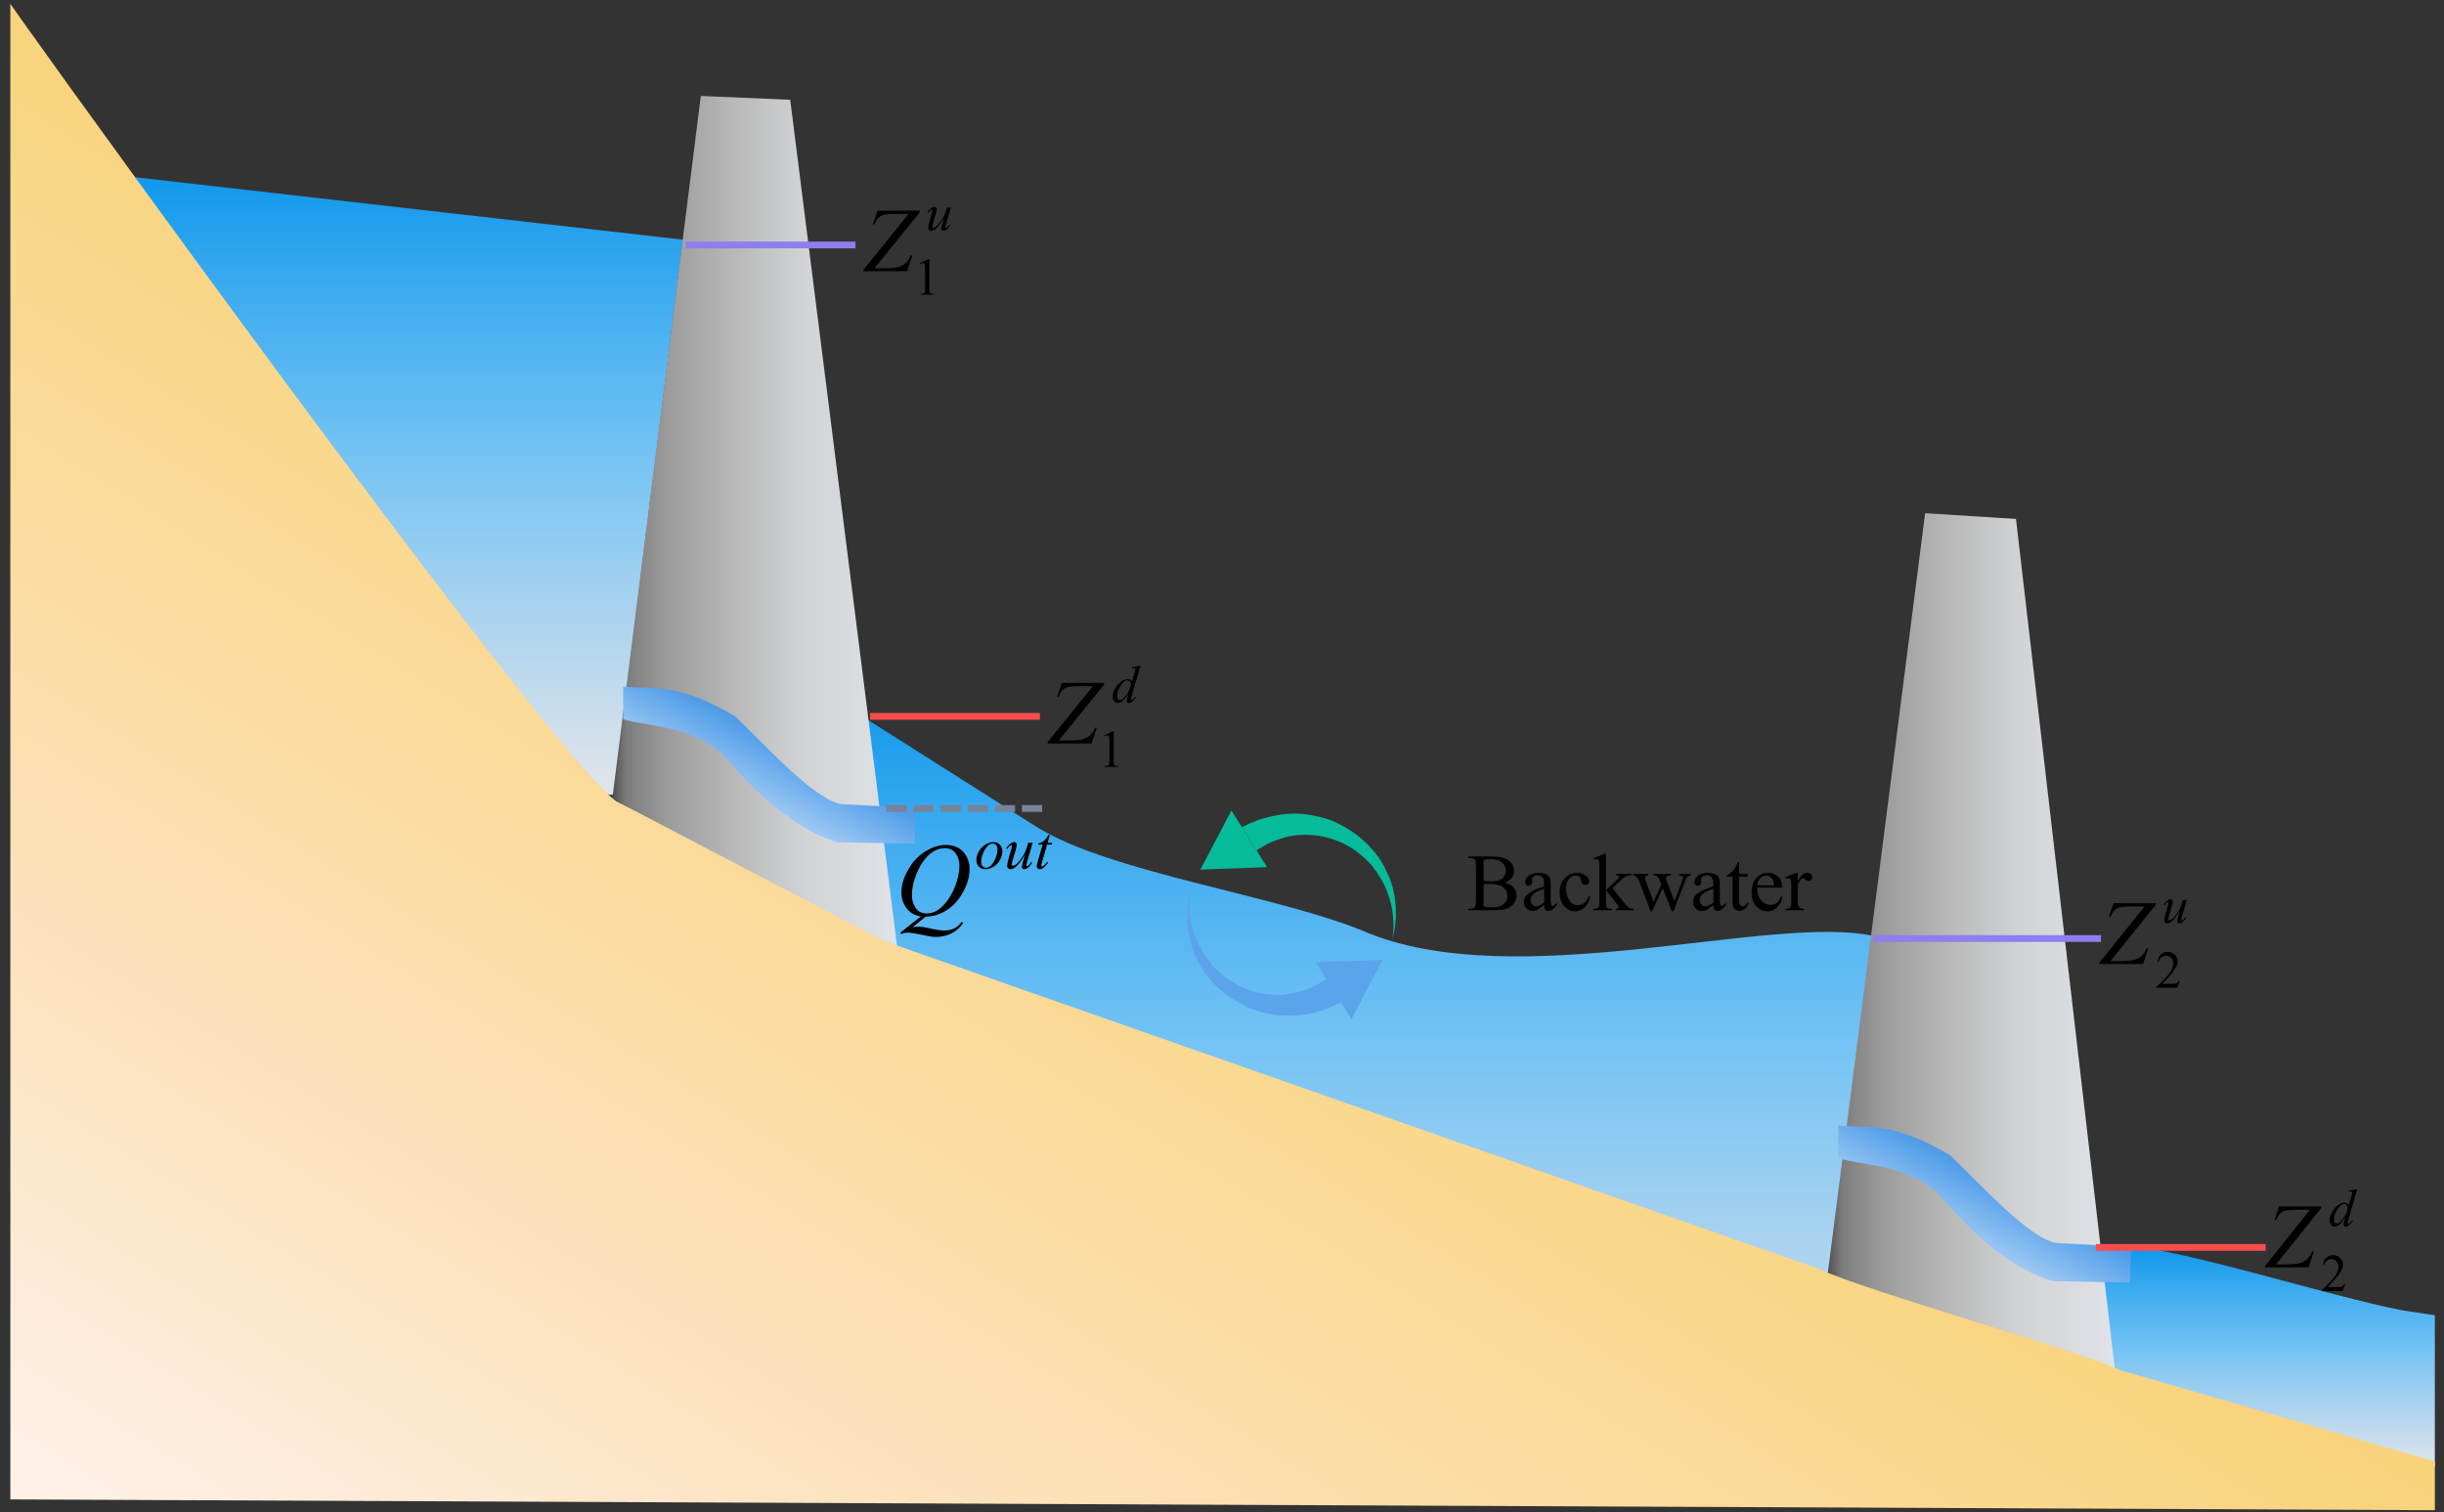 <?xml version="1.0" encoding="UTF-8"?>
<svg id="uuid-ff3678ce-b1cc-4bb2-9c54-42df5f69cf3d" data-name="图层 1" xmlns="http://www.w3.org/2000/svg" xmlns:xlink="http://www.w3.org/1999/xlink" viewBox="0 0 270.72 167.521">
  <rect x="0" y="0" width="270.72" height="167.521" fill="#333333" stroke="none"/>
  <defs>
    <style>
      .uuid-5937783b-760b-4440-9762-cdf19c3ebaec {
        stroke: #8e7ef0;
      }

      .uuid-5937783b-760b-4440-9762-cdf19c3ebaec, .uuid-8b20ffc2-cff1-4ed0-b0ec-90171a51641d, .uuid-855a9f9a-4083-4fb5-9679-8c32b349b397 {
        stroke-miterlimit: 10;
        stroke-width: .751px;
      }

      .uuid-5937783b-760b-4440-9762-cdf19c3ebaec, .uuid-8b20ffc2-cff1-4ed0-b0ec-90171a51641d, .uuid-855a9f9a-4083-4fb5-9679-8c32b349b397, .uuid-08fc0a34-d845-4752-a2bb-3af8be5a6821 {
        fill: none;
      }

      .uuid-71be2cba-c7e3-4e4c-8ac8-2c774e1cc8f0 {
        fill: #5ba3eb;
      }

      .uuid-71be2cba-c7e3-4e4c-8ac8-2c774e1cc8f0, .uuid-fe7efc29-ed6e-4d7e-81b4-25ee5e08462d, .uuid-1c5a6365-5b25-4c7a-87e5-3a23a9a9ae93, .uuid-9c896591-75eb-4735-873d-28b09680bf7a, .uuid-ea5c4227-e978-42a7-958a-b1bcce27f365, .uuid-1ba4ca93-e986-4e89-a2c3-1f18abc66fdf, .uuid-08fc0a34-d845-4752-a2bb-3af8be5a6821, .uuid-3fe9a73f-8e17-47d7-b228-9cac3f79549d, .uuid-6dd67c4c-4fff-42a8-bac8-4618059378b4, .uuid-c184c11c-16ac-4cd5-a189-9767f9920ec7, .uuid-9081f64e-c674-4118-9680-ddfde4907f11, .uuid-53a0576d-9336-4860-9469-a1acbd994914 {
        stroke-width: 0px;
      }

      .uuid-71be2cba-c7e3-4e4c-8ac8-2c774e1cc8f0, .uuid-fe7efc29-ed6e-4d7e-81b4-25ee5e08462d, .uuid-1c5a6365-5b25-4c7a-87e5-3a23a9a9ae93, .uuid-9c896591-75eb-4735-873d-28b09680bf7a, .uuid-1ba4ca93-e986-4e89-a2c3-1f18abc66fdf, .uuid-3fe9a73f-8e17-47d7-b228-9cac3f79549d, .uuid-6dd67c4c-4fff-42a8-bac8-4618059378b4, .uuid-c184c11c-16ac-4cd5-a189-9767f9920ec7, .uuid-9081f64e-c674-4118-9680-ddfde4907f11, .uuid-53a0576d-9336-4860-9469-a1acbd994914 {
        fill-rule: evenodd;
      }

      .uuid-ed82affc-1089-4121-b2bd-ba09e80b4e4a {
        clip-path: url(#uuid-8d2b9d1b-da6e-4027-9be9-4842e83de0c1);
      }

      .uuid-fe7efc29-ed6e-4d7e-81b4-25ee5e08462d {
        fill: url(#uuid-c10bcf23-4dcc-4206-9695-00c40bb6dedf);
      }

      .uuid-8b20ffc2-cff1-4ed0-b0ec-90171a51641d {
        stroke: #f84d4d;
      }

      .uuid-1c5a6365-5b25-4c7a-87e5-3a23a9a9ae93 {
        fill: url(#uuid-b5e6466b-30de-43ae-b49d-5f2aa3a97f0c);
      }

      .uuid-9c896591-75eb-4735-873d-28b09680bf7a {
        fill: url(#uuid-d9c36d9c-be97-4b6c-ba5e-18b5ebc396f6);
      }

      .uuid-2e112e9c-42c7-442f-ae0c-87a5fcee872a {
        clip-path: url(#uuid-03cc3110-c33a-4b85-bc6f-5cccfd331c76);
      }

      .uuid-2638eb7a-5c4f-4fb0-a8a4-fd5bb0df2a76 {
        clip-path: url(#uuid-a8d331de-1992-467a-bcd2-29319e104ca5);
      }

      .uuid-fc09e598-d4da-4de6-a216-a21b4700be7a {
        clip-path: url(#uuid-fbc3f844-a773-4b7d-aad6-772f003d47c5);
      }

      .uuid-855a9f9a-4083-4fb5-9679-8c32b349b397 {
        stroke: #778495;
        stroke-dasharray: 0 0 2.252 .751;
      }

      .uuid-1ba4ca93-e986-4e89-a2c3-1f18abc66fdf {
        fill: #06bb9a;
      }

      .uuid-60fed8b7-ca3c-43dc-96d1-d459d7195b02 {
        clip-path: url(#uuid-bdd19d5e-33d8-4104-9635-f872a9e9292a);
      }

      .uuid-6aa12e6b-72a3-44ad-9af3-df586d788955 {
        clip-path: url(#uuid-65418094-7adc-4b80-9a3a-4a2f8ac45deb);
      }

      .uuid-df30588f-114b-450c-a922-3c57e97d579e {
        clip-path: url(#uuid-0ecfe47c-d5d4-4c55-9360-0145604ef71d);
      }

      .uuid-dbc76d2f-e874-444f-8d29-021624194dae {
        clip-path: url(#uuid-c8bf544b-fe5f-431e-8d3c-a92701dcb35b);
      }

      .uuid-38a756b5-2199-4964-8858-f88d19e3985f {
        clip-path: url(#uuid-1e800365-ec70-4f90-9154-b2d134b93a3b);
      }

      .uuid-7568aeef-4631-4b40-bacc-e139d2851c21 {
        clip-path: url(#uuid-2a6559ad-6c44-4ac7-b2a3-ff80b12facb8);
      }

      .uuid-3fe9a73f-8e17-47d7-b228-9cac3f79549d {
        fill: url(#uuid-c768f9a1-d097-40a9-a91b-aaf95eada43c);
      }

      .uuid-ab96058c-c0ee-4704-a86b-c35e452cea8f {
        clip-path: url(#uuid-2986197c-d0f4-4a98-9c9f-9f77a618d05b);
      }

      .uuid-e2eff1c2-fade-4489-b1f4-dea2a990a1bb {
        clip-path: url(#uuid-4e36639b-911f-4663-a236-656ae34736b4);
      }

      .uuid-6dd67c4c-4fff-42a8-bac8-4618059378b4 {
        fill: url(#uuid-d832aed5-edb7-479d-890c-373c10ce9174);
      }

      .uuid-94eb16e8-823d-4f06-b292-9aff1ccbef7e {
        clip-path: url(#uuid-fff45fd2-1d93-4327-b461-187ef3b7afa5);
      }

      .uuid-c184c11c-16ac-4cd5-a189-9767f9920ec7 {
        fill: url(#uuid-d6100975-4e94-4aaf-9de8-70bd3b68bf44);
      }

      .uuid-9081f64e-c674-4118-9680-ddfde4907f11 {
        fill: url(#uuid-a28bbe27-2640-448c-86fd-fcd404328b38);
      }

      .uuid-53a0576d-9336-4860-9469-a1acbd994914 {
        fill: url(#uuid-c85be392-3769-446c-839c-19f28ca13dd0);
      }

      .uuid-4426876b-90c7-47ec-b7f2-a8ae439781c4 {
        clip-path: url(#uuid-e2a69d31-93ac-4e64-8672-4b33470044cc);
      }
    </style>
    <linearGradient id="uuid-c768f9a1-d097-40a9-a91b-aaf95eada43c" data-name="未命名的渐变" x1="29.725" y1="131.841" x2="29.725" y2="166.641" gradientTransform="translate(.72 -669.965) scale(5.007)" gradientUnits="userSpaceOnUse">
      <stop offset="0" stop-color="#e4e6ea"/>
      <stop offset=".15" stop-color="#abd3ef"/>
      <stop offset=".28" stop-color="#74c3f4"/>
      <stop offset=".41" stop-color="#3eacf0"/>
      <stop offset=".5" stop-color="#1299ec"/>
      <stop offset=".59" stop-color="#3eacf0"/>
      <stop offset=".72" stop-color="#74c3f4"/>
      <stop offset=".85" stop-color="#abd3ef"/>
      <stop offset="1" stop-color="#e4e6ea"/>
    </linearGradient>
    <linearGradient id="uuid-c10bcf23-4dcc-4206-9695-00c40bb6dedf" data-name="未命名的渐变 2" x1="49.765" y1="156.561" x2="49.765" y2="166.401" gradientTransform="translate(.72 -669.965) scale(5.007)" gradientUnits="userSpaceOnUse">
      <stop offset="0" stop-color="#e4e6ea"/>
      <stop offset=".15" stop-color="#abd3ef"/>
      <stop offset=".28" stop-color="#74c3f4"/>
      <stop offset=".41" stop-color="#3eacf0"/>
      <stop offset=".5" stop-color="#1299ec"/>
      <stop offset=".59" stop-color="#3eacf0"/>
      <stop offset=".72" stop-color="#74c3f4"/>
      <stop offset=".85" stop-color="#abd3ef"/>
      <stop offset="1" stop-color="#e4e6ea"/>
    </linearGradient>
    <linearGradient id="uuid-b5e6466b-30de-43ae-b49d-5f2aa3a97f0c" data-name="未命名的渐变 6" x1="53.005" y1="154.761" x2="40.285" y2="154.761" gradientTransform="translate(.72 -669.965) scale(5.007)" gradientUnits="userSpaceOnUse">
      <stop offset="0" stop-color="#4f4f4f"/>
      <stop offset=".025" stop-color="#7d7d7d"/>
      <stop offset=".095" stop-color="#9b9b9b"/>
      <stop offset=".2" stop-color="#b6b6b6"/>
      <stop offset=".335" stop-color="#d1d3d5"/>
      <stop offset=".5" stop-color="#e0e3e7"/>
      <stop offset=".665" stop-color="#d1d3d5"/>
      <stop offset=".8" stop-color="#b6b6b6"/>
      <stop offset=".905" stop-color="#9b9b9b"/>
      <stop offset=".975" stop-color="#7d7d7d"/>
      <stop offset="1" stop-color="#4f4f4f"/>
    </linearGradient>
    <linearGradient id="uuid-d6100975-4e94-4aaf-9de8-70bd3b68bf44" data-name="未命名的渐变 8" x1="39.401" y1="168.678" x2="48.105" y2="152.472" gradientTransform="translate(.72 -669.965) scale(5.007)" gradientUnits="userSpaceOnUse">
      <stop offset="0" stop-color="#125191"/>
      <stop offset=".073" stop-color="#1b7ada"/>
      <stop offset=".143" stop-color="#5ba3eb"/>
      <stop offset=".207" stop-color="#9dc8f3"/>
      <stop offset=".273" stop-color="#bddaf7"/>
      <stop offset=".333" stop-color="#deedfb"/>
      <stop offset=".393" stop-color="#bddaf7"/>
      <stop offset=".46" stop-color="#9dc8f3"/>
      <stop offset=".523" stop-color="#5ba3eb"/>
      <stop offset=".593" stop-color="#1b7ada"/>
      <stop offset=".667" stop-color="#125191"/>
      <stop offset=".74" stop-color="#1b7ada"/>
      <stop offset=".81" stop-color="#5ba3eb"/>
      <stop offset=".873" stop-color="#9dc8f3"/>
      <stop offset=".94" stop-color="#bddaf7"/>
      <stop offset="1" stop-color="#deedfb"/>
    </linearGradient>
    <linearGradient id="uuid-c85be392-3769-446c-839c-19f28ca13dd0" data-name="未命名的渐变 3" x1="8.905" y1="124.161" x2="8.905" y2="151.521" gradientTransform="translate(.72 -669.965) scale(5.007)" gradientUnits="userSpaceOnUse">
      <stop offset="0" stop-color="#e4e6ea"/>
      <stop offset=".15" stop-color="#abd3ef"/>
      <stop offset=".28" stop-color="#74c3f4"/>
      <stop offset=".41" stop-color="#3eacf0"/>
      <stop offset=".5" stop-color="#1299ec"/>
      <stop offset=".59" stop-color="#3eacf0"/>
      <stop offset=".72" stop-color="#74c3f4"/>
      <stop offset=".85" stop-color="#abd3ef"/>
      <stop offset="1" stop-color="#e4e6ea"/>
    </linearGradient>
    <linearGradient id="uuid-d9c36d9c-be97-4b6c-ba5e-18b5ebc396f6" data-name="未命名的渐变 4" x1="26.125" y1="145.701" x2="13.405" y2="145.701" gradientTransform="translate(.72 -669.965) scale(5.007)" gradientUnits="userSpaceOnUse">
      <stop offset="0" stop-color="#4f4f4f"/>
      <stop offset=".025" stop-color="#7d7d7d"/>
      <stop offset=".095" stop-color="#9b9b9b"/>
      <stop offset=".2" stop-color="#b6b6b6"/>
      <stop offset=".335" stop-color="#d1d3d5"/>
      <stop offset=".5" stop-color="#e0e3e7"/>
      <stop offset=".665" stop-color="#d1d3d5"/>
      <stop offset=".8" stop-color="#b6b6b6"/>
      <stop offset=".905" stop-color="#9b9b9b"/>
      <stop offset=".975" stop-color="#7d7d7d"/>
      <stop offset="1" stop-color="#4f4f4f"/>
    </linearGradient>
    <clipPath id="uuid-fff45fd2-1d93-4327-b461-187ef3b7afa5">
      <rect class="uuid-08fc0a34-d845-4752-a2bb-3af8be5a6821" x="1.146" y=".426" width="268.561" height="166.896"/>
    </clipPath>
    <linearGradient id="uuid-a28bbe27-2640-448c-86fd-fcd404328b38" data-name="未命名的渐变 5" x1="-17.977" y1="222.848" x2="41.866" y2="126.626" gradientTransform="translate(.72 -669.965) scale(5.007)" gradientUnits="userSpaceOnUse">
      <stop offset="0" stop-color="#f4bc20"/>
      <stop offset=".1" stop-color="#f5c53d"/>
      <stop offset=".425" stop-color="#fde5c7"/>
      <stop offset=".5" stop-color="#fff2eb"/>
      <stop offset=".575" stop-color="#fde5c7"/>
      <stop offset=".9" stop-color="#f5c53d"/>
      <stop offset="1" stop-color="#f4bc20"/>
    </linearGradient>
    <linearGradient id="uuid-d832aed5-edb7-479d-890c-373c10ce9174" data-name="未命名的渐变 7" x1="12.521" y1="158.958" x2="21.225" y2="142.752" gradientTransform="translate(.72 -669.965) scale(5.007)" gradientUnits="userSpaceOnUse">
      <stop offset="0" stop-color="#125191"/>
      <stop offset=".073" stop-color="#1b7ada"/>
      <stop offset=".143" stop-color="#5ba3eb"/>
      <stop offset=".207" stop-color="#9dc8f3"/>
      <stop offset=".273" stop-color="#bddaf7"/>
      <stop offset=".333" stop-color="#deedfb"/>
      <stop offset=".393" stop-color="#bddaf7"/>
      <stop offset=".46" stop-color="#9dc8f3"/>
      <stop offset=".523" stop-color="#5ba3eb"/>
      <stop offset=".593" stop-color="#1b7ada"/>
      <stop offset=".667" stop-color="#125191"/>
      <stop offset=".74" stop-color="#1b7ada"/>
      <stop offset=".81" stop-color="#5ba3eb"/>
      <stop offset=".873" stop-color="#9dc8f3"/>
      <stop offset=".94" stop-color="#bddaf7"/>
      <stop offset="1" stop-color="#deedfb"/>
    </linearGradient>
    <clipPath id="uuid-e2a69d31-93ac-4e64-8672-4b33470044cc">
      <rect class="uuid-08fc0a34-d845-4752-a2bb-3af8be5a6821" x="93.12" y="17.401" width="15.24" height="18.96"/>
    </clipPath>
    <clipPath id="uuid-0ecfe47c-d5d4-4c55-9360-0145604ef71d">
      <rect class="uuid-08fc0a34-d845-4752-a2bb-3af8be5a6821" x="93.12" y="17.401" width="15.24" height="18.96"/>
    </clipPath>
    <clipPath id="uuid-4e36639b-911f-4663-a236-656ae34736b4">
      <rect class="uuid-08fc0a34-d845-4752-a2bb-3af8be5a6821" x="113.52" y="69.721" width="16.56" height="18.96"/>
    </clipPath>
    <clipPath id="uuid-8d2b9d1b-da6e-4027-9be9-4842e83de0c1">
      <rect class="uuid-08fc0a34-d845-4752-a2bb-3af8be5a6821" x="113.52" y="69.721" width="16.56" height="18.96"/>
    </clipPath>
    <clipPath id="uuid-65418094-7adc-4b80-9a3a-4a2f8ac45deb">
      <rect class="uuid-08fc0a34-d845-4752-a2bb-3af8be5a6821" x="230.04" y="94.081" width="15.24" height="19.08"/>
    </clipPath>
    <clipPath id="uuid-2a6559ad-6c44-4ac7-b2a3-ff80b12facb8">
      <rect class="uuid-08fc0a34-d845-4752-a2bb-3af8be5a6821" x="230.04" y="94.081" width="15.24" height="19.081"/>
    </clipPath>
    <clipPath id="uuid-bdd19d5e-33d8-4104-9635-f872a9e9292a">
      <rect class="uuid-08fc0a34-d845-4752-a2bb-3af8be5a6821" y=".121" width="270.72" height="167.28"/>
    </clipPath>
    <clipPath id="uuid-a8d331de-1992-467a-bcd2-29319e104ca5">
      <rect class="uuid-08fc0a34-d845-4752-a2bb-3af8be5a6821" x="248.4" y="127.681" width="16.44" height="19.08"/>
    </clipPath>
    <clipPath id="uuid-1e800365-ec70-4f90-9154-b2d134b93a3b">
      <rect class="uuid-08fc0a34-d845-4752-a2bb-3af8be5a6821" x="248.4" y="127.681" width="16.44" height="19.081"/>
    </clipPath>
    <clipPath id="uuid-2986197c-d0f4-4a98-9c9f-9f77a618d05b">
      <rect class="uuid-08fc0a34-d845-4752-a2bb-3af8be5a6821" x="97.32" y="88.681" width="21.96" height="18.48"/>
    </clipPath>
    <clipPath id="uuid-03cc3110-c33a-4b85-bc6f-5cccfd331c76">
      <rect class="uuid-08fc0a34-d845-4752-a2bb-3af8be5a6821" x="97.32" y="88.681" width="21.961" height="18.481"/>
    </clipPath>
    <clipPath id="uuid-c8bf544b-fe5f-431e-8d3c-a92701dcb35b">
      <rect class="uuid-08fc0a34-d845-4752-a2bb-3af8be5a6821" x="97.411" y="88.772" width="21.812" height="18.354"/>
    </clipPath>
    <clipPath id="uuid-fbc3f844-a773-4b7d-aad6-772f003d47c5">
      <rect class="uuid-08fc0a34-d845-4752-a2bb-3af8be5a6821" x="97.411" y="88.772" width="21.813" height="18.355"/>
    </clipPath>
  </defs>
  <path class="uuid-3fe9a73f-8e17-47d7-b228-9cac3f79549d" d="m95.963,81.832l-4.696-5.163,23.692,15.034c8.201,4.998,26.305,7.474,35.973,11.412,16.818,7.319,45.752-2.106,56.892.66l-7.325,59.945-100.13-35.067-4.406-46.82Z"/>
  <path class="uuid-fe7efc29-ed6e-4d7e-81b4-25ee5e08462d" d="m235.446,137.982c7.285.669,21.99,5.483,30.691,7.203l3.57.535v16.798l-35.297-9.456c-1.252-8.851-7.846-13.818-1.923-15.037.736-.152,1.747-.156,2.959-.044Z"/>
  <polygon class="uuid-1c5a6365-5b25-4c7a-87e5-3a23a9a9ae93" points="213.246 56.858 223.31 57.498 234.259 151.713 202.416 141.44 213.246 56.858"/>
  <path class="uuid-c184c11c-16ac-4cd5-a189-9767f9920ec7" d="m203.618,124.697c3.385.351,6.013-.51,12.422,3.322,3.375,3.229,8.567,9.033,11.641,9.689l8.381.463-.15,3.936-8.531-.16c-7.51-2.22-13.058-10.648-13.458-10.294-3.585-2.672-7.17-2.467-10.304-3.322v-3.633Z"/>
  <path class="uuid-53a0576d-9336-4860-9469-a1acbd994914" d="m14.964,19.636l60.682,6.919-7.7,61.52c-8.752-.13-30.147-37.376-37.111-45.601-8.78-11.372-11.363-15.049-15.87-22.838Z"/>
  <polygon class="uuid-9c896591-75eb-4735-873d-28b09680bf7a" points="77.629 10.631 87.532 11.056 99.678 107.287 67.835 88.426 77.629 10.631"/>
  <g class="uuid-94eb16e8-823d-4f06-b292-9aff1ccbef7e">
    <path class="uuid-9081f64e-c674-4118-9680-ddfde4907f11" d="m1.146.425l1.366,1.941c10.059,14.153,59.23,81.977,65.744,86.39l29.565,15.464,103.68,36.373c4.917,2.38,30.025,9.442,33.155,11.153l35.052,10.186v5.39L1.146,166.127V.425Z"/>
  </g>
  <line class="uuid-5937783b-760b-4440-9762-cdf19c3ebaec" x1="75.946" y1="27.141" x2="94.762" y2="27.141"/>
  <line class="uuid-8b20ffc2-cff1-4ed0-b0ec-90171a51641d" x1="96.374" y1="79.371" x2="115.189" y2="79.371"/>
  <line class="uuid-5937783b-760b-4440-9762-cdf19c3ebaec" x1="207.523" y1="103.985" x2="232.727" y2="103.985"/>
  <path class="uuid-6dd67c4c-4fff-42a8-bac8-4618059378b4" d="m69.037,76.069c3.385.35,6.013-.51,12.422,3.322,3.375,3.232,8.567,9.035,11.646,9.691l8.376.46-.15,3.937-8.531-.16c-7.51-2.221-13.058-10.646-13.458-10.296-3.585-2.672-7.17-2.466-10.304-3.322v-3.632Z"/>
  <path class="uuid-1ba4ca93-e986-4e89-a2c3-1f18abc66fdf" d="m137.564,91.643c1.096-.54,2.128-.971,3.284-1.191,1.122-.275,2.293-.36,3.425-.28,1.162.13,2.258.38,3.279.745,1.001.45,2.018,1.036,2.849,1.671.891.73,1.652,1.481,2.283,2.376.13.205.295.465.426.67l.225.36.145.345c.24.495.481.991.636,1.471.636,2.046.681,4.177.135,6.174.29-2.056-.04-4.077-.871-5.858-.21-.445-.471-.855-.731-1.271l-.19-.305-.25-.28c-.125-.205-.255-.41-.441-.585-.671-.73-1.417-1.341-2.233-1.836s-1.667-.825-2.543-1.066c-.926-.215-1.868-.34-2.769-.28-.926.01-1.812.205-2.634.505-.906.275-1.627.73-2.403,1.216l-1.622-2.581Z"/>
  <polygon class="uuid-1ba4ca93-e986-4e89-a2c3-1f18abc66fdf" points="132.968 96.345 140.348 96.075 136.403 89.796 132.968 96.345"/>
  <path class="uuid-71be2cba-c7e3-4e4c-8ac8-2c774e1cc8f0" d="m148.534,111.029c-1.066.595-2.128.971-3.249,1.246-1.157.22-2.328.31-3.46.225-1.081-.11-2.223-.33-3.279-.745-1.001-.45-1.988-.986-2.849-1.666-.861-.685-1.652-1.486-2.253-2.331-.165-.255-.295-.46-.456-.72l-.14-.34-.23-.365c-.24-.495-.446-.941-.586-1.501-.656-1.961-.731-4.147-.185-6.144-.29,2.056.04,4.077.906,5.908.205.445.466.856.726,1.271l.195.31.245.275c.13.21.26.415.441.59.641.675,1.387,1.286,2.203,1.781s1.702.875,2.573,1.121c.926.21,1.837.285,2.769.28.896-.06,1.782-.26,2.634-.505.876-.33,1.632-.735,2.373-1.271l1.622,2.581Z"/>
  <polygon class="uuid-71be2cba-c7e3-4e4c-8ac8-2c774e1cc8f0" points="153.14 106.346 145.745 106.596 149.706 112.895 153.14 106.346"/>
  <line class="uuid-855a9f9a-4083-4fb5-9679-8c32b349b397" x1="98.176" y1="89.576" x2="116.18" y2="89.576"/>
  <line class="uuid-8b20ffc2-cff1-4ed0-b0ec-90171a51641d" x1="232.156" y1="138.205" x2="250.972" y2="138.205"/>
  <rect class="uuid-08fc0a34-d845-4752-a2bb-3af8be5a6821" x=".72" y="0" width="269.282" height="167.521"/>
  <rect class="uuid-08fc0a34-d845-4752-a2bb-3af8be5a6821" x=".72" y=".121" width="269.28" height="167.28"/>
  <g class="uuid-4426876b-90c7-47ec-b7f2-a8ae439781c4">
    <g class="uuid-df30588f-114b-450c-a922-3c57e97d579e">
      <path class="uuid-ea5c4227-e978-42a7-958a-b1bcce27f365" d="m101.897,29.161l.949-.46h.095v3.271c0,.217.009.353.027.406.018.054.056.094.114.123.057.029.174.045.351.048v.106h-1.466v-.106c.184-.003.303-.019.356-.047s.091-.065.112-.111c.021-.047.031-.187.031-.419v-2.091c0-.282-.009-.463-.028-.543-.014-.061-.038-.106-.074-.134-.035-.029-.078-.043-.128-.043-.071,0-.169.029-.296.088l-.043-.088Z"/>
      <path class="uuid-ea5c4227-e978-42a7-958a-b1bcce27f365" d="m105.328,22.982l-.5,1.703c-.075.253-.112.414-.112.48,0,.035.006.06.019.076.012.017.029.024.05.024.033,0,.068-.015.108-.044.039-.029.138-.147.297-.353l.086.065c-.151.238-.307.414-.466.526-.105.072-.207.108-.305.108-.075,0-.133-.021-.175-.062-.042-.042-.063-.096-.063-.163,0-.064.012-.15.038-.257.03-.141.118-.447.261-.92-.326.532-.598.898-.818,1.1-.22.202-.423.303-.611.303-.088,0-.163-.03-.225-.091-.061-.061-.092-.138-.092-.231,0-.143.042-.362.126-.657l.25-.883c.062-.211.092-.343.092-.395,0-.022-.008-.042-.024-.059-.017-.016-.034-.024-.053-.024-.041,0-.081.014-.121.042-.04.029-.131.134-.273.317l-.089-.063c.144-.221.296-.384.458-.488.123-.082.236-.123.339-.123.071,0,.129.022.174.067.045.045.067.103.067.173,0,.103-.038.287-.115.552l-.271.923c-.075.251-.112.411-.112.477,0,.037.012.065.036.087s.056.033.096.033c.063,0,.146-.031.248-.094s.237-.202.407-.418c.17-.216.31-.419.42-.609.11-.189.228-.491.352-.904l.063-.217h.437Z"/>
      <path class="uuid-ea5c4227-e978-42a7-958a-b1bcce27f365" d="m97.198,23.343h4.68v.183l-5.008,6.197h.781c.842,0,1.437-.041,1.783-.124.346-.083.635-.226.865-.43.23-.205.424-.495.58-.87h.189l-.582,1.745h-4.849v-.144l5.008-6.197h-1.397c-.61,0-1.04.027-1.288.082-.249.055-.462.165-.639.331-.177.167-.328.418-.45.754h-.174l.502-1.527Z"/>
    </g>
  </g>
  <g class="uuid-e2eff1c2-fade-4489-b1f4-dea2a990a1bb">
    <g class="uuid-ed82affc-1089-4121-b2bd-ba09e80b4e4a">
      <path class="uuid-ea5c4227-e978-42a7-958a-b1bcce27f365" d="m122.32,81.486l.952-.46h.095v3.271c0,.217.009.353.027.406.018.054.056.094.114.123s.175.045.352.048v.106h-1.471v-.106c.185-.003.304-.019.357-.047.054-.028.091-.065.113-.111.021-.047.032-.187.032-.419v-2.091c0-.282-.01-.463-.029-.543-.014-.061-.038-.106-.074-.134-.036-.029-.079-.043-.128-.043-.071,0-.17.029-.297.088l-.043-.088Z"/>
      <path class="uuid-ea5c4227-e978-42a7-958a-b1bcce27f365" d="m126.336,73.761l-.992,3.372c-.054.183-.081.303-.081.36,0,.019.008.037.025.054.016.017.033.026.05.026.025,0,.055-.012.089-.037.065-.046.175-.16.329-.343l.098.06c-.138.19-.278.345-.419.463-.142.118-.273.177-.397.177-.065,0-.119-.022-.161-.068-.042-.046-.063-.11-.063-.194,0-.108.029-.254.086-.437l.112-.354c-.279.427-.533.722-.761.886-.158.112-.309.168-.453.168-.146,0-.273-.064-.382-.193-.108-.128-.163-.303-.163-.524,0-.284.091-.587.274-.909.183-.322.424-.584.724-.786.236-.162.454-.243.652-.243.104,0,.193.021.268.063.075.042.149.111.222.208l.283-.995c.021-.07.039-.126.052-.168.023-.076.034-.139.034-.188,0-.04-.014-.073-.043-.1-.041-.032-.092-.048-.156-.048-.044,0-.118.006-.219.02v-.106l.992-.163Zm-1.07,2.029c0-.122-.036-.22-.106-.294-.071-.075-.162-.112-.271-.112-.242,0-.495.198-.757.595-.262.396-.394.775-.394,1.137,0,.143.032.252.095.327s.139.113.228.113c.2,0,.451-.214.753-.643.302-.429.453-.803.453-1.123Z"/>
      <path class="uuid-ea5c4227-e978-42a7-958a-b1bcce27f365" d="m117.608,75.667h4.695v.183l-5.024,6.197h.784c.845,0,1.441-.041,1.789-.124s.637-.226.868-.43c.231-.205.425-.495.581-.87h.19l-.584,1.745h-4.865v-.144l5.024-6.197h-1.402c-.612,0-1.043.027-1.292.082-.25.055-.463.165-.641.331-.178.167-.329.418-.452.754h-.174l.504-1.527Z"/>
    </g>
  </g>
  <g class="uuid-6aa12e6b-72a3-44ad-9af3-df586d788955">
    <g class="uuid-7568aeef-4631-4b40-bacc-e139d2851c21">
      <path class="uuid-ea5c4227-e978-42a7-958a-b1bcce27f365" d="m241.452,108.687l-.273.751h-2.3v-.106c.676-.617,1.152-1.121,1.429-1.513.276-.391.414-.748.414-1.072,0-.247-.076-.45-.228-.609s-.332-.239-.543-.239c-.191,0-.364.057-.517.168-.152.112-.265.277-.338.493h-.106c.048-.354.172-.626.37-.816.198-.189.446-.284.743-.284.316,0,.58.102.792.305s.318.442.318.719c0,.197-.047.395-.139.593-.142.311-.372.639-.69.986-.477.521-.775.835-.894.942h1.018c.207,0,.353-.007.436-.022.084-.016.159-.047.226-.094.067-.047.126-.113.176-.2h.106Z"/>
      <path class="uuid-ea5c4227-e978-42a7-958a-b1bcce27f365" d="m242.237,99.704l-.501,1.714c-.074.255-.112.416-.112.482,0,.035.007.061.019.077.013.016.029.024.051.024.032,0,.068-.016.107-.045.04-.03.139-.148.298-.355l.087.066c-.152.239-.308.416-.466.529-.105.072-.207.109-.306.109-.074,0-.133-.021-.175-.063s-.063-.097-.063-.164c0-.065.013-.151.037-.259.031-.142.118-.45.262-.926-.326.535-.599.903-.817,1.107-.22.203-.424.305-.611.305-.089,0-.163-.031-.225-.093-.062-.061-.092-.139-.092-.232,0-.144.042-.364.126-.661l.251-.889c.061-.213.092-.346.092-.397,0-.022-.009-.042-.024-.059-.017-.017-.034-.024-.054-.024-.04,0-.08.015-.12.043-.041.029-.132.136-.273.319l-.089-.063c.144-.222.296-.386.457-.491.122-.083.235-.124.339-.124.071,0,.129.022.174.067.046.046.068.104.068.175,0,.104-.039.288-.115.555l-.271.929c-.074.253-.112.413-.112.48,0,.036.012.065.036.087.024.022.056.033.097.033.062,0,.146-.031.247-.095s.237-.203.407-.421c.169-.218.31-.422.419-.612.11-.191.229-.494.353-.91l.063-.219h.438Z"/>
      <path class="uuid-ea5c4227-e978-42a7-958a-b1bcce27f365" d="m234.106,100.066h4.68v.185l-5.008,6.236h.78c.843,0,1.437-.041,1.783-.124s.635-.228.865-.433c.23-.206.424-.498.579-.876h.189l-.582,1.756h-4.849v-.145l5.008-6.236h-1.397c-.61,0-1.039.027-1.288.082s-.462.166-.639.333c-.178.168-.328.421-.45.759h-.175l.503-1.537Z"/>
    </g>
  </g>
  <g class="uuid-60fed8b7-ca3c-43dc-96d1-d459d7195b02">
    <g>
      <path class="uuid-ea5c4227-e978-42a7-958a-b1bcce27f365" d="m166.638,97.808c.413.088.722.229.927.422.284.27.427.6.427.988,0,.297-.094.58-.281.851-.188.271-.444.469-.771.594-.326.124-.825.187-1.496.187h-2.812v-.162h.224c.249,0,.428-.08.537-.238.066-.102.101-.32.101-.654v-3.85c0-.369-.043-.602-.128-.699-.113-.128-.284-.193-.51-.193h-.224v-.162h2.575c.48,0,.865.035,1.156.105.439.105.774.292,1.006.561.231.268.348.576.348.925,0,.299-.092.566-.273.802-.182.236-.449.411-.804.525Zm-2.303-.237c.108.021.232.036.371.046.14.011.292.016.46.016.427,0,.749-.046.964-.139.216-.092.38-.233.495-.424.113-.19.171-.398.171-.624,0-.349-.143-.646-.427-.892s-.698-.369-1.243-.369c-.293,0-.557.032-.791.096v2.29Zm0,2.848c.34.079.675.118,1.007.118.529,0,.934-.119,1.213-.357.277-.239.417-.534.417-.886,0-.231-.063-.454-.188-.668-.127-.214-.332-.382-.615-.505-.285-.123-.637-.186-1.055-.186-.183,0-.338.004-.467.01s-.232.016-.312.03v2.443Z"/>
      <path class="uuid-ea5c4227-e978-42a7-958a-b1bcce27f365" d="m171.046,100.269c-.414.319-.673.504-.778.554-.158.073-.327.11-.505.11-.279,0-.508-.096-.688-.286-.18-.19-.271-.44-.271-.751,0-.196.045-.366.133-.51.119-.199.328-.387.626-.562.297-.176.791-.39,1.483-.643v-.158c0-.4-.064-.676-.191-.826-.128-.148-.313-.224-.557-.224-.184,0-.331.05-.439.149-.111.1-.166.214-.166.343l.008.255c0,.135-.034.239-.103.312-.069.073-.159.109-.271.109-.108,0-.197-.038-.266-.114-.069-.076-.104-.181-.104-.312,0-.252.129-.484.387-.695s.619-.316,1.086-.316c.356,0,.65.061.879.181.172.091.3.233.382.427.053.126.079.384.079.773v1.366c0,.384.007.619.021.705.015.087.039.145.073.174.033.029.072.044.116.044.047,0,.088-.01.123-.031.062-.037.18-.145.355-.32v.246c-.328.439-.641.659-.939.659-.145,0-.259-.05-.344-.149s-.129-.27-.131-.51Zm0-.285v-1.534c-.443.176-.729.301-.857.374-.231.129-.397.264-.496.404-.101.141-.15.294-.15.461,0,.211.063.386.189.525.126.139.271.209.436.209.222,0,.515-.146.879-.439Z"/>
      <path class="uuid-ea5c4227-e978-42a7-958a-b1bcce27f365" d="m176.151,99.32c-.108.53-.321.938-.638,1.224-.316.286-.666.429-1.05.429-.457,0-.855-.191-1.195-.576-.34-.383-.51-.901-.51-1.555,0-.633.188-1.147.564-1.543.377-.396.829-.594,1.356-.594.395,0,.721.105.975.314.256.21.383.428.383.652,0,.112-.036.202-.107.271-.072.069-.173.104-.301.104-.174,0-.304-.056-.392-.167-.05-.062-.083-.179-.099-.352-.017-.173-.076-.305-.178-.396-.104-.088-.245-.132-.427-.132-.293,0-.529.108-.708.325-.236.287-.355.667-.355,1.138,0,.481.118.905.354,1.272.236.368.555.552.956.552.287,0,.545-.098.773-.295.161-.134.317-.379.47-.733l.128.062Z"/>
      <path class="uuid-ea5c4227-e978-42a7-958a-b1bcce27f365" d="m177.892,94.6v4.003l1.023-.932c.217-.198.343-.324.378-.377.023-.035.035-.07.035-.105,0-.059-.024-.109-.072-.152-.049-.042-.129-.066-.239-.072v-.141h1.748v.141c-.24.006-.439.043-.6.109-.159.068-.335.188-.525.361l-1.032.953,1.032,1.305c.287.361.48.59.58.686.141.139.264.228.369.269.073.029.201.044.383.044v.158h-1.955v-.158c.11-.003.187-.02.226-.051.04-.03.06-.073.06-.129,0-.067-.059-.176-.176-.326l-1.234-1.577v1.336c0,.261.018.433.055.515.036.082.088.141.156.176.066.035.213.054.439.057v.158h-2.049v-.158c.205,0,.359-.024.462-.074.062-.032.108-.082.141-.15.044-.096.065-.264.065-.5v-3.666c0-.465-.01-.75-.03-.854-.021-.104-.055-.176-.101-.215-.048-.04-.109-.06-.186-.06-.061,0-.153.025-.276.074l-.075-.153,1.195-.492h.203Z"/>
      <path class="uuid-ea5c4227-e978-42a7-958a-b1bcce27f365" d="m180.912,96.824h1.688v.162c-.155.013-.257.04-.305.084-.049.044-.072.107-.072.189,0,.091.024.2.074.329l.861,2.315.865-1.885-.229-.594c-.07-.176-.162-.297-.276-.364-.064-.041-.185-.065-.36-.075v-.162h1.916v.162c-.211.01-.36.048-.448.115-.059.047-.088.121-.088.224,0,.059.012.118.035.181l.914,2.311.849-2.228c.058-.158.088-.284.088-.378,0-.056-.029-.105-.086-.149-.058-.044-.17-.068-.336-.075v-.162h1.27v.162c-.255.039-.442.211-.562.52l-1.345,3.467h-.181l-1.006-2.57-1.174,2.57h-.162l-1.292-3.384c-.085-.214-.169-.358-.251-.433-.082-.075-.211-.131-.387-.17v-.162Z"/>
      <path class="uuid-ea5c4227-e978-42a7-958a-b1bcce27f365" d="m189.782,100.269c-.414.319-.673.504-.778.554-.158.073-.327.11-.505.11-.279,0-.508-.096-.688-.286-.18-.19-.271-.44-.271-.751,0-.196.045-.366.133-.51.119-.199.328-.387.626-.562.297-.176.791-.39,1.483-.643v-.158c0-.4-.064-.676-.191-.826-.128-.148-.313-.224-.557-.224-.184,0-.331.05-.439.149-.111.1-.166.214-.166.343l.008.255c0,.135-.034.239-.103.312-.069.073-.159.109-.271.109-.108,0-.197-.038-.266-.114-.069-.076-.104-.181-.104-.312,0-.252.129-.484.387-.695s.619-.316,1.086-.316c.356,0,.65.061.879.181.172.091.3.233.382.427.053.126.079.384.079.773v1.366c0,.384.007.619.021.705.015.087.039.145.073.174.033.029.072.044.116.044.047,0,.088-.01.123-.031.062-.037.18-.145.355-.32v.246c-.328.439-.641.659-.939.659-.145,0-.259-.05-.344-.149s-.129-.27-.131-.51Zm0-.285v-1.534c-.443.176-.729.301-.857.374-.231.129-.397.264-.496.404-.101.141-.15.294-.15.461,0,.211.063.386.189.525.126.139.271.209.436.209.222,0,.515-.146.879-.439Z"/>
      <path class="uuid-ea5c4227-e978-42a7-958a-b1bcce27f365" d="m192.638,95.502v1.322h.94v.308h-.94v2.61c0,.261.037.437.112.527.074.091.17.137.287.137.098,0,.19-.03.281-.091.091-.06.161-.148.211-.266h.172c-.103.287-.248.503-.436.648-.188.145-.381.218-.58.218-.135,0-.267-.038-.395-.112-.13-.075-.225-.182-.286-.321-.062-.139-.093-.354-.093-.644v-2.707h-.637v-.146c.161-.063.326-.173.494-.327.169-.153.318-.336.451-.547.066-.111.16-.314.281-.61h.136Z"/>
      <path class="uuid-ea5c4227-e978-42a7-958a-b1bcce27f365" d="m194.646,98.34c-.003.598.142,1.067.435,1.406.293.341.638.51,1.033.51.264,0,.493-.072.688-.217.195-.146.358-.394.49-.745l.137.088c-.062.401-.241.767-.537,1.097-.296.329-.666.494-1.111.494-.483,0-.897-.188-1.241-.564-.345-.377-.517-.883-.517-1.519,0-.688.177-1.226.529-1.61.354-.386.796-.578,1.33-.578.45,0,.821.148,1.111.446.29.297.436.695.436,1.192h-2.782Zm0-.254h1.863c-.015-.258-.046-.439-.093-.545-.073-.164-.182-.293-.327-.387-.145-.094-.296-.141-.454-.141-.244,0-.461.094-.653.283-.191.188-.304.452-.336.789Z"/>
      <path class="uuid-ea5c4227-e978-42a7-958a-b1bcce27f365" d="m199.142,96.705v.906c.337-.604.683-.906,1.037-.906.161,0,.295.05.4.147.105.099.158.212.158.341,0,.114-.039.211-.115.29s-.166.118-.271.118c-.104,0-.218-.05-.346-.151-.127-.101-.222-.151-.283-.151-.053,0-.109.029-.172.088-.131.12-.268.318-.408.594v1.929c0,.223.027.392.084.505.037.08.105.146.201.198.098.053.236.079.418.079v.158h-2.061v-.158c.204,0,.356-.032.457-.097.072-.047.124-.121.153-.224.015-.05.022-.192.022-.427v-1.56c0-.469-.01-.748-.029-.838-.019-.089-.054-.154-.105-.195-.051-.041-.115-.062-.191-.062-.091,0-.193.022-.307.065l-.045-.158,1.218-.492h.185Z"/>
    </g>
  </g>
  <g class="uuid-2638eb7a-5c4f-4fb0-a8a4-fd5bb0df2a76">
    <g class="uuid-38a756b5-2199-4964-8858-f88d19e3985f">
      <path class="uuid-ea5c4227-e978-42a7-958a-b1bcce27f365" d="m259.763,142.289l-.272.751h-2.291v-.106c.674-.617,1.148-1.121,1.424-1.513.274-.391.412-.748.412-1.072,0-.247-.075-.45-.227-.609-.15-.159-.331-.239-.541-.239-.191,0-.362.057-.515.168-.151.112-.264.277-.336.493h-.106c.048-.354.171-.626.368-.816.198-.189.444-.284.74-.284.315,0,.578.102.789.305s.316.442.316.719c0,.197-.046.395-.137.593-.142.311-.371.639-.688.986-.476.521-.772.835-.891.942h1.014c.206,0,.351-.007.434-.022s.158-.047.225-.094c.067-.047.125-.113.175-.2h.106Z"/>
      <path class="uuid-ea5c4227-e978-42a7-958a-b1bcce27f365" d="m261.113,131.75l-.985,3.393c-.053.185-.08.306-.08.362,0,.02.009.038.024.055.017.018.033.026.051.026.024,0,.054-.013.089-.037.064-.047.173-.161.326-.346l.098.061c-.138.191-.276.347-.417.466s-.271.179-.394.179c-.065,0-.119-.023-.161-.069s-.062-.111-.062-.195c0-.109.028-.256.086-.44l.111-.356c-.276.43-.528.727-.756.892-.156.113-.307.17-.449.17-.146,0-.272-.065-.38-.194-.107-.13-.162-.306-.162-.527,0-.286.091-.591.272-.915s.421-.587.719-.791c.235-.162.45-.244.647-.244.103,0,.191.021.267.063.074.042.147.112.22.21l.281-1.001c.021-.07.038-.127.052-.17.022-.076.034-.14.034-.189,0-.04-.015-.073-.043-.101-.04-.032-.092-.049-.155-.049-.044,0-.116.007-.218.021v-.106l.985-.164Zm-1.062,2.041c0-.122-.035-.221-.105-.296-.071-.074-.16-.112-.27-.112-.24,0-.491.2-.752.599s-.391.78-.391,1.145c0,.144.031.253.095.329.062.075.139.113.226.113.199,0,.448-.216.748-.646.3-.432.449-.809.449-1.131Z"/>
      <path class="uuid-ea5c4227-e978-42a7-958a-b1bcce27f365" d="m252.449,133.668h4.661v.185l-4.987,6.236h.777c.839,0,1.431-.041,1.775-.124.346-.083.633-.228.862-.433.229-.206.422-.498.577-.876h.188l-.579,1.756h-4.829v-.145l4.987-6.236h-1.392c-.607,0-1.035.027-1.283.082-.247.055-.46.166-.636.333-.177.168-.326.421-.448.759h-.174l.5-1.537Z"/>
    </g>
  </g>
  <g class="uuid-ab96058c-c0ee-4704-a86b-c35e452cea8f">
    <g class="uuid-2e112e9c-42c7-442f-ae0c-87a5fcee872a">
      <g class="uuid-dbc76d2f-e874-444f-8d29-021624194dae">
        <g class="uuid-fc09e598-d4da-4de6-a216-a21b4700be7a">
          <g>
            <path class="uuid-ea5c4227-e978-42a7-958a-b1bcce27f365" d="m111.027,94.31c0,.324-.086.645-.258.962s-.411.568-.718.754c-.307.187-.605.279-.895.279-.296,0-.538-.095-.725-.284-.187-.188-.28-.433-.28-.733,0-.317.091-.636.274-.955s.427-.572.732-.758.602-.278.887-.278.52.094.705.281c.185.188.277.433.277.732Zm-.538-.224c0-.201-.049-.354-.147-.461-.098-.107-.225-.161-.381-.161-.317,0-.61.228-.876.682-.267.455-.4.906-.4,1.355,0,.205.052.363.155.475.104.111.235.167.393.167.305,0,.59-.227.857-.679.267-.452.4-.911.4-1.378Z"/>
            <path class="uuid-ea5c4227-e978-42a7-958a-b1bcce27f365" d="m114.388,93.375l-.564,1.93c-.084.287-.126.469-.126.544,0,.039.007.067.021.086s.033.027.057.027c.037,0,.077-.017.122-.05.044-.034.156-.167.335-.4l.097.074c-.17.271-.346.469-.525.597-.119.082-.233.123-.344.123-.084,0-.15-.024-.198-.071-.047-.048-.071-.109-.071-.185,0-.074.014-.171.042-.292.034-.159.133-.507.295-1.043-.368.603-.675,1.019-.922,1.247-.247.229-.477.344-.688.344-.1,0-.184-.035-.253-.104-.069-.068-.104-.156-.104-.262,0-.162.047-.41.143-.745l.282-1c.069-.24.104-.389.104-.447,0-.026-.009-.048-.028-.066-.018-.019-.038-.027-.06-.027-.045,0-.09.016-.136.048-.045.033-.148.152-.308.36l-.101-.071c.162-.251.334-.436.516-.554.138-.093.266-.14.382-.14.08,0,.145.025.196.076s.076.116.076.196c0,.116-.043.324-.129.625l-.305,1.046c-.084.284-.126.465-.126.54,0,.041.014.074.041.1.027.024.063.037.108.037.071,0,.165-.036.279-.107.115-.071.268-.229.459-.475.191-.244.349-.475.473-.689.124-.215.256-.557.397-1.024l.071-.246h.493Z"/>
            <path class="uuid-ea5c4227-e978-42a7-958a-b1bcce27f365" d="m116.293,92.494l-.253.881h.509l-.055.203h-.506l-.557,1.911c-.061.205-.091.338-.091.398,0,.036.008.064.026.084.017.02.038.029.062.029.054,0,.125-.038.214-.113.052-.043.167-.176.347-.398l.107.081c-.199.289-.387.493-.564.612-.121.082-.243.123-.366.123-.095,0-.173-.03-.233-.09-.061-.059-.09-.135-.09-.228,0-.117.034-.295.104-.535l.541-1.875h-.489l.033-.126c.237-.064.435-.161.593-.29.158-.128.334-.351.528-.668h.143Z"/>
          </g>
          <path class="uuid-ea5c4227-e978-42a7-958a-b1bcce27f365" d="m102.525,101.563l-1.447,1.171c.228-.041.439-.062.634-.062.187,0,.359.011.519.033.159.022.499.093,1.021.21.521.118.976.177,1.365.177.415,0,.767-.072,1.057-.216.29-.144.571-.384.844-.72l.185.09c-.385.553-.839.951-1.362,1.195-.523.245-1.079.367-1.666.367-.325,0-.77-.063-1.334-.19-.863-.19-1.467-.286-1.811-.286-.131,0-.237.01-.319.028-.083.019-.206.063-.37.135l-.129-.151,2.298-1.815c-.71-.097-1.248-.408-1.614-.936-.367-.526-.55-1.088-.55-1.686,0-.818.248-1.664.743-2.538.495-.873,1.128-1.551,1.9-2.03s1.53-.72,2.273-.72c.553,0,1.025.112,1.416.336.391.225.692.55.905.978.213.428.32.865.32,1.313,0,.859-.245,1.729-.734,2.61-.49.882-1.098,1.549-1.825,2.003-.727.454-1.5.688-2.318.703Zm2.102-7.585c-.374,0-.739.093-1.096.277s-.711.487-1.062.907c-.352.42-.667.971-.948,1.65-.34.836-.51,1.626-.51,2.369,0,.53.136,1,.409,1.409.272.408.691.613,1.256.613.336,0,.669-.084.998-.252.329-.169.669-.454,1.021-.857.449-.516.824-1.171,1.127-1.966.303-.796.454-1.535.454-2.219,0-.504-.136-.952-.409-1.345-.273-.392-.686-.588-1.239-.588Z"/>
        </g>
      </g>
    </g>
  </g>
</svg>